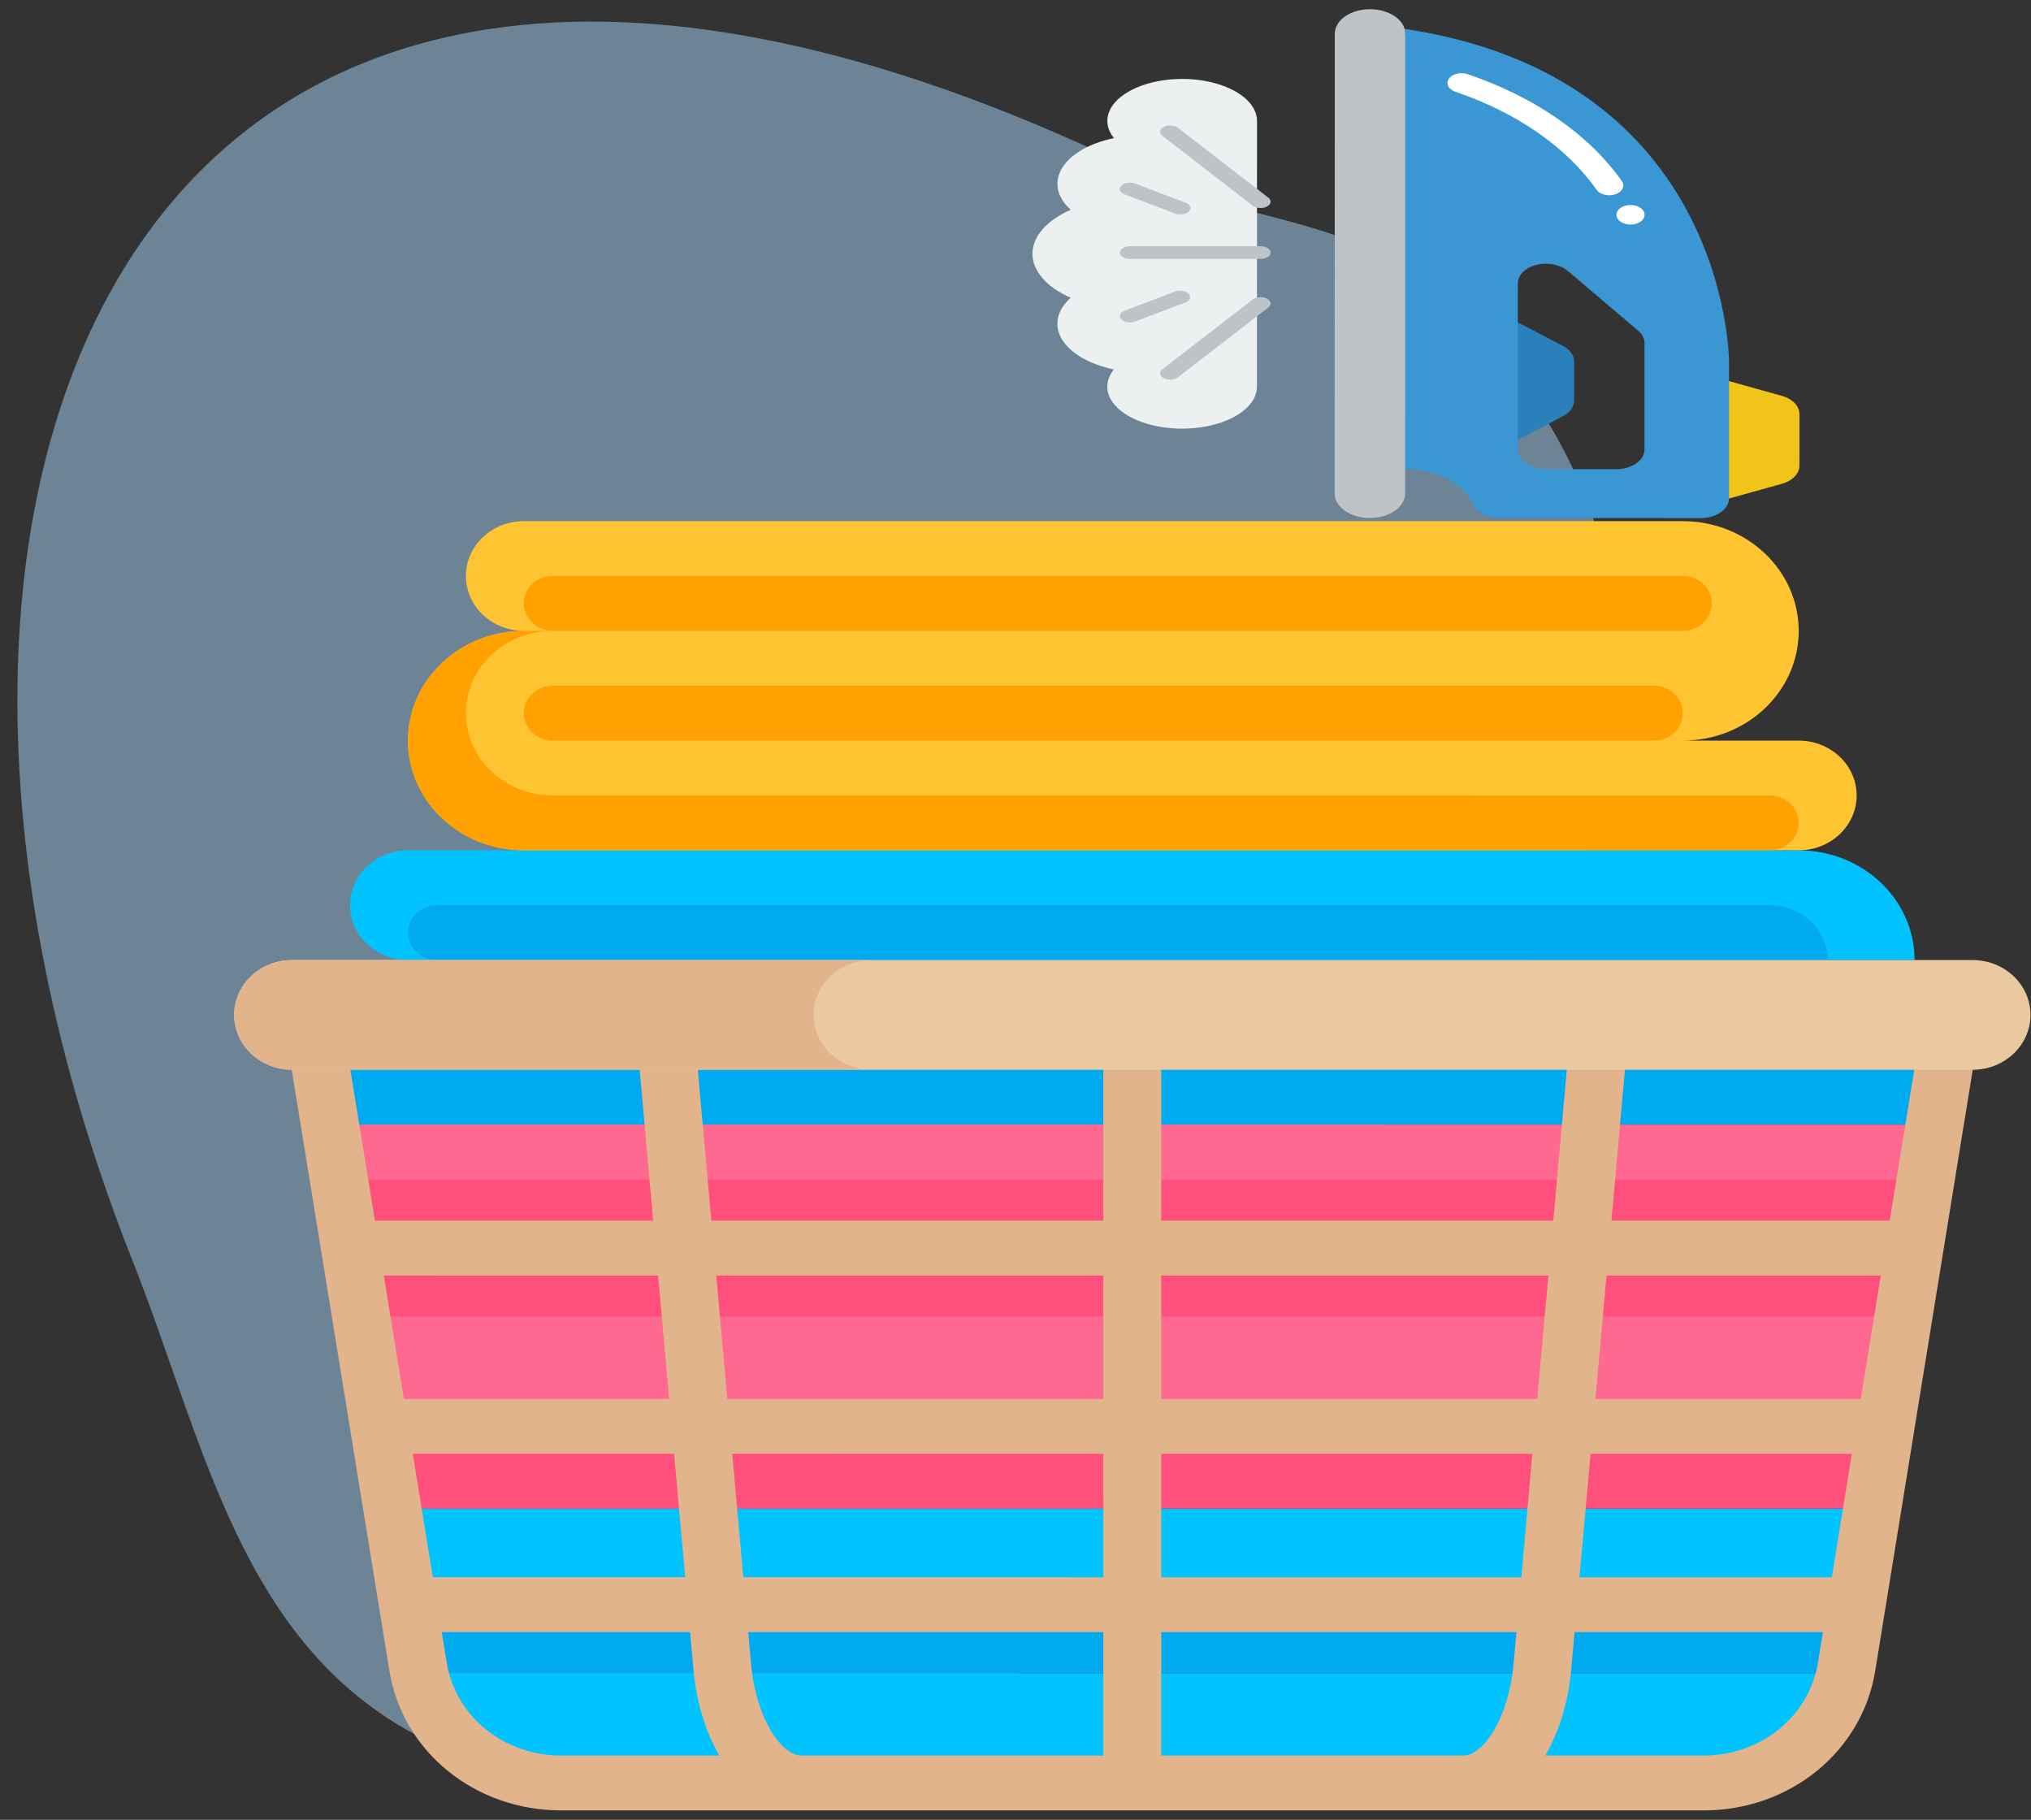<svg width="221" height="198" viewBox="0 0 221 198" fill="none" xmlns="http://www.w3.org/2000/svg">
<rect x="0" y="0" width="221" height="198" fill="#333333" stroke="none"/>
<path opacity="0.5" d="M151.836 28.756C174.659 43.913 183.494 73.577 169.465 99.239C161.809 113.276 147.343 123.037 140.07 137.344C131.889 153.469 125 171.699 109.54 183.2C93.116 195.419 69.654 198.259 50.26 190.994C26.664 182.171 22.754 158.142 14.399 137.113C-19.72 51.003 15.591 -34.738 124.935 19.109C134.071 23.593 144.299 23.742 151.836 28.756Z" fill="#A6D7F9"/>
<path d="M165.154 47.847L170.058 45.293C170.83 44.892 171.285 44.261 171.285 43.591L171.286 39.333C171.286 38.663 170.832 38.032 170.06 37.629L165.158 35.073L162.091 41.459L165.154 47.847Z" fill="#2980BA"/>
<path d="M188.138 54.24L185.075 47.852L188.142 41.466L193.877 43.065C195.039 43.388 195.801 44.169 195.803 45.039L195.801 50.672C195.799 51.541 195.037 52.322 193.875 52.645L188.138 54.24Z" fill="#F0C419"/>
<path d="M188.138 54.24L188.142 39.337C188.142 39.337 188.151 8.437 152.831 3.137C152.88 3.312 152.905 3.491 152.907 3.669L149.836 27.618L152.894 51.036C156.247 51.042 159.209 52.554 160.218 54.775C160.575 55.697 161.769 56.345 163.144 56.361L185.073 56.368C186.763 56.365 188.133 55.414 188.138 54.24V54.24ZM168.218 51.041C166.527 51.037 165.159 50.085 165.154 48.911L165.159 30.816C165.162 29.916 165.978 29.115 167.199 28.814C168.42 28.514 169.781 28.779 170.599 29.476L178.259 35.982C178.706 36.364 178.95 36.842 178.949 37.334L178.945 48.915C178.94 50.089 177.571 51.04 175.88 51.043L168.218 51.041Z" fill="#3B97D3"/>
<path d="M149.061 56.358C148.044 56.36 147.068 56.08 146.349 55.58C145.63 55.081 145.228 54.402 145.231 53.696L145.245 3.668C145.243 2.59 146.176 1.618 147.61 1.205C149.043 0.793 150.693 1.022 151.789 1.785C152.319 2.151 152.681 2.618 152.831 3.127L152.831 3.138C152.879 3.313 152.905 3.491 152.907 3.67L152.893 53.698C152.893 55.168 151.177 56.359 149.061 56.358Z" fill="#BDC3C7"/>
<path d="M157.503 9.024C157.505 8.66 157.775 8.323 158.218 8.129C158.66 7.935 159.215 7.911 159.688 8.066C166.985 10.536 172.888 14.624 176.465 19.685C176.857 20.206 176.568 20.849 175.818 21.122C175.068 21.394 174.142 21.193 173.749 20.672C170.48 16.023 165.072 12.264 158.382 9.989C157.844 9.813 157.501 9.437 157.503 9.024Z" fill="white"/>
<path d="M175.888 23.368C175.888 23.956 176.574 24.432 177.42 24.433C178.266 24.433 178.952 23.956 178.953 23.369C178.953 22.781 178.267 22.304 177.42 22.304C176.574 22.303 175.888 22.78 175.888 23.368Z" fill="white"/>
<path d="M136.781 13.161C136.786 11.297 134.769 9.619 131.684 8.92C128.6 8.222 125.069 8.645 122.764 9.989C120.46 11.332 119.845 13.326 121.211 15.026C118.545 15.585 116.469 16.787 115.558 18.299C114.647 19.81 114.998 21.471 116.512 22.823C113.882 23.973 112.344 25.738 112.344 27.608C112.343 29.478 113.88 31.244 116.509 32.396C114.994 33.746 114.643 35.407 115.553 36.919C116.463 38.431 118.538 39.634 121.204 40.195C119.837 41.894 120.451 43.888 122.754 45.233C125.058 46.578 128.589 47.003 131.674 46.306C134.759 45.61 136.777 43.932 136.773 42.068L136.781 13.161Z" fill="#ECF0F1"/>
<path d="M126.235 14.342C126.235 14.05 126.526 13.789 126.961 13.691C127.397 13.592 127.883 13.678 128.176 13.904L138.02 21.512C138.391 21.808 138.318 22.238 137.855 22.477C137.393 22.716 136.712 22.676 136.327 22.387L126.482 14.779C126.322 14.656 126.235 14.501 126.235 14.342V14.342Z" fill="#BDC3C7"/>
<path d="M126.228 40.615C126.227 40.456 126.315 40.301 126.475 40.178L136.323 32.575C136.709 32.287 137.39 32.247 137.852 32.486C138.315 32.726 138.388 33.155 138.017 33.451L128.168 41.054C127.875 41.28 127.389 41.365 126.953 41.267C126.518 41.168 126.227 40.907 126.228 40.615Z" fill="#BDC3C7"/>
<path d="M121.855 27.477C121.855 27.095 122.345 26.786 122.949 26.786L137.172 26.79C137.776 26.79 138.266 27.1 138.266 27.482C138.266 27.864 137.776 28.173 137.171 28.173L122.949 28.169C122.345 28.169 121.855 27.859 121.855 27.477Z" fill="#BDC3C7"/>
<path d="M121.857 20.563C121.858 20.314 122.07 20.085 122.413 19.962C122.756 19.84 123.177 19.843 123.515 19.972L128.984 22.048C129.327 22.172 129.536 22.405 129.532 22.655C129.527 22.905 129.309 23.134 128.962 23.253C128.615 23.373 128.192 23.365 127.857 23.232L122.388 21.157C122.058 21.031 121.857 20.806 121.857 20.563V20.563Z" fill="#BDC3C7"/>
<path d="M121.853 34.391C121.853 34.148 122.055 33.923 122.384 33.798L127.855 31.725C128.372 31.537 129.032 31.645 129.339 31.969C129.646 32.292 129.487 32.711 128.981 32.911L123.511 34.983C123.173 35.112 122.752 35.115 122.409 34.992C122.066 34.87 121.854 34.64 121.853 34.391Z" fill="#BDC3C7"/>
<path d="M211.485 113.409L34.935 113.405L34.935 122.359L211.485 122.362L211.485 113.409Z" fill="#00AAF0"/>
<path d="M202.027 164.146L44.393 164.144L44.394 173.097L202.027 173.1L202.027 164.146Z" fill="#00C3FF"/>
<path d="M202.027 176.084L44.394 176.081L44.394 182.05L202.027 182.053L202.027 176.084Z" fill="#00AAF0"/>
<path d="M192.571 193.99L53.852 193.987L47.547 182.049L198.876 182.052L192.571 193.99Z" fill="#00C3FF"/>
<path d="M211.485 122.361L34.935 122.357L34.935 134.295L211.485 134.298L211.485 122.361Z" fill="#FF6991"/>
<path d="M205.181 137.283L41.24 137.28L41.241 155.187L205.181 155.19L205.181 137.283Z" fill="#FF6991"/>
<path d="M208.334 128.331L38.087 128.328L38.087 137.281L208.334 137.285L208.334 128.331Z" fill="#FF507D"/>
<path d="M208.334 134.298L38.087 134.295L38.087 143.248L208.334 143.251L208.334 134.298Z" fill="#FF507D"/>
<path d="M205.181 155.191L41.241 155.188L41.241 164.141L205.181 164.144L205.181 155.191Z" fill="#FF507D"/>
<path d="M173.654 104.454L44.392 104.452C40.91 104.452 38.087 101.779 38.087 98.483C38.087 95.186 40.91 92.513 44.392 92.514L195.722 92.516C202.686 92.517 208.332 97.862 208.332 104.455" fill="#00C3FF"/>
<path d="M195.721 80.578L183.111 80.578C190.075 80.578 195.721 75.233 195.721 68.64C195.721 62.047 190.075 56.702 183.11 56.702L57.002 56.699C53.52 56.699 50.697 59.371 50.697 62.668C50.697 65.965 53.52 68.637 57.003 68.637C50.038 68.637 44.392 73.982 44.392 80.575C44.392 87.168 50.038 92.513 57.003 92.513L195.722 92.516C199.204 92.516 202.027 89.844 202.027 86.547C202.027 83.25 199.204 80.578 195.721 80.578Z" fill="#FFC431"/>
<path d="M183.11 68.64L60.155 68.638C58.414 68.638 57.002 67.301 57.002 65.653C57.002 64.005 58.414 62.669 60.155 62.669L183.111 62.671C184.852 62.671 186.263 64.007 186.263 65.655C186.263 67.303 184.852 68.64 183.11 68.64Z" fill="#FFA100"/>
<path d="M179.958 80.578L60.156 80.576C58.414 80.576 57.003 79.239 57.003 77.591C57.003 75.942 58.414 74.606 60.155 74.606L179.958 74.609C181.699 74.609 183.11 75.945 183.111 77.593C183.111 79.242 181.699 80.578 179.958 80.578Z" fill="#FFA100"/>
<path d="M192.569 86.547L60.156 86.545C54.932 86.544 50.698 82.536 50.697 77.591C50.697 72.646 54.932 68.637 60.155 68.638L57.003 68.638C50.038 68.637 44.392 73.982 44.392 80.575C44.392 87.168 50.038 92.513 57.003 92.513L192.569 92.516C194.31 92.516 195.722 91.18 195.722 89.532C195.721 87.883 194.31 86.547 192.569 86.547Z" fill="#FFA100"/>
<path d="M198.875 104.454L47.545 104.452C45.804 104.452 44.392 103.115 44.392 101.467C44.392 99.819 45.803 98.483 47.545 98.483L192.569 98.485C196.051 98.485 198.875 101.158 198.875 104.454Z" fill="#00AAF0"/>
<path d="M212.428 113.408C212.274 113.434 212.119 113.465 211.966 113.443C210.239 113.192 208.635 114.309 208.37 115.938L205.629 132.807L175.345 132.807L176.794 116.645C176.942 115.002 175.655 113.556 173.921 113.419C172.157 113.25 170.658 114.495 170.513 116.138L169.019 132.807L126.363 132.806L126.363 116.391C126.363 114.741 124.953 113.407 123.21 113.407C121.468 113.407 120.058 114.742 120.058 116.391L120.058 132.806L77.402 132.805L75.908 116.137C75.763 114.496 74.276 113.269 72.499 113.417C70.766 113.554 69.479 115 69.627 116.643L71.076 132.805L40.792 132.804L38.05 115.935C37.785 114.309 36.209 113.178 34.454 113.44C34.351 113.455 34.245 113.416 34.14 113.405L31.255 113.405L42.374 181.79C43.803 190.586 51.667 196.972 61.072 196.972L185.351 196.975C194.757 196.975 202.62 190.589 204.049 181.793L215.144 113.408L212.428 113.408ZM41.762 138.773L71.611 138.774L72.815 152.204L43.945 152.204L41.762 138.773ZM44.915 158.173L73.35 158.174L74.555 171.604L47.098 171.603L44.915 158.173ZM61.072 191.003C54.801 191.003 49.561 186.748 48.606 180.88L48.068 177.572L75.09 177.573L75.45 181.589C75.781 185.272 76.8 188.465 78.273 191.003L61.072 191.003ZM120.059 191.004L87.187 191.003C85.028 191.003 82.257 186.929 81.731 181.082L81.416 177.573L120.059 177.573L120.059 191.004ZM120.059 171.605L80.881 171.604L79.677 158.174L120.058 158.175L120.059 171.605V171.605ZM120.058 152.205L79.141 152.205L77.937 138.774L120.058 138.775L120.058 152.205ZM164.692 181.084C164.166 186.93 161.395 191.005 159.237 191.005L126.364 191.005L126.364 177.574L165.007 177.575L164.692 181.084ZM165.542 171.606L126.364 171.605L126.364 158.175L166.745 158.175L165.542 171.606ZM126.364 152.206L126.363 138.775L168.484 138.776L167.28 152.206L126.364 152.206ZM197.817 180.883C196.863 186.75 191.623 191.005 185.351 191.005L168.151 191.005C169.624 188.467 170.643 185.273 170.973 181.591L171.333 177.575L198.355 177.575L197.817 180.883ZM199.324 171.606L171.868 171.606L173.072 158.175L201.507 158.176L199.324 171.606ZM202.477 152.207L173.607 152.206L174.811 138.776L204.659 138.777L202.477 152.207Z" fill="#E1B48C"/>
<path d="M214.638 104.455L31.782 104.451C28.3 104.451 25.476 107.123 25.477 110.42C25.477 113.717 28.3 116.389 31.782 116.389L214.639 116.393C218.121 116.393 220.944 113.72 220.944 110.424C220.944 107.127 218.12 104.455 214.638 104.455Z" fill="#EBC9A0"/>
<path d="M88.53 110.421C88.53 107.125 91.353 104.452 94.836 104.453L31.782 104.451C28.3 104.451 25.476 107.123 25.477 110.42C25.477 113.717 28.3 116.389 31.782 116.389L94.836 116.391C91.354 116.39 88.53 113.718 88.53 110.421Z" fill="#E1B48C"/>
</svg>

